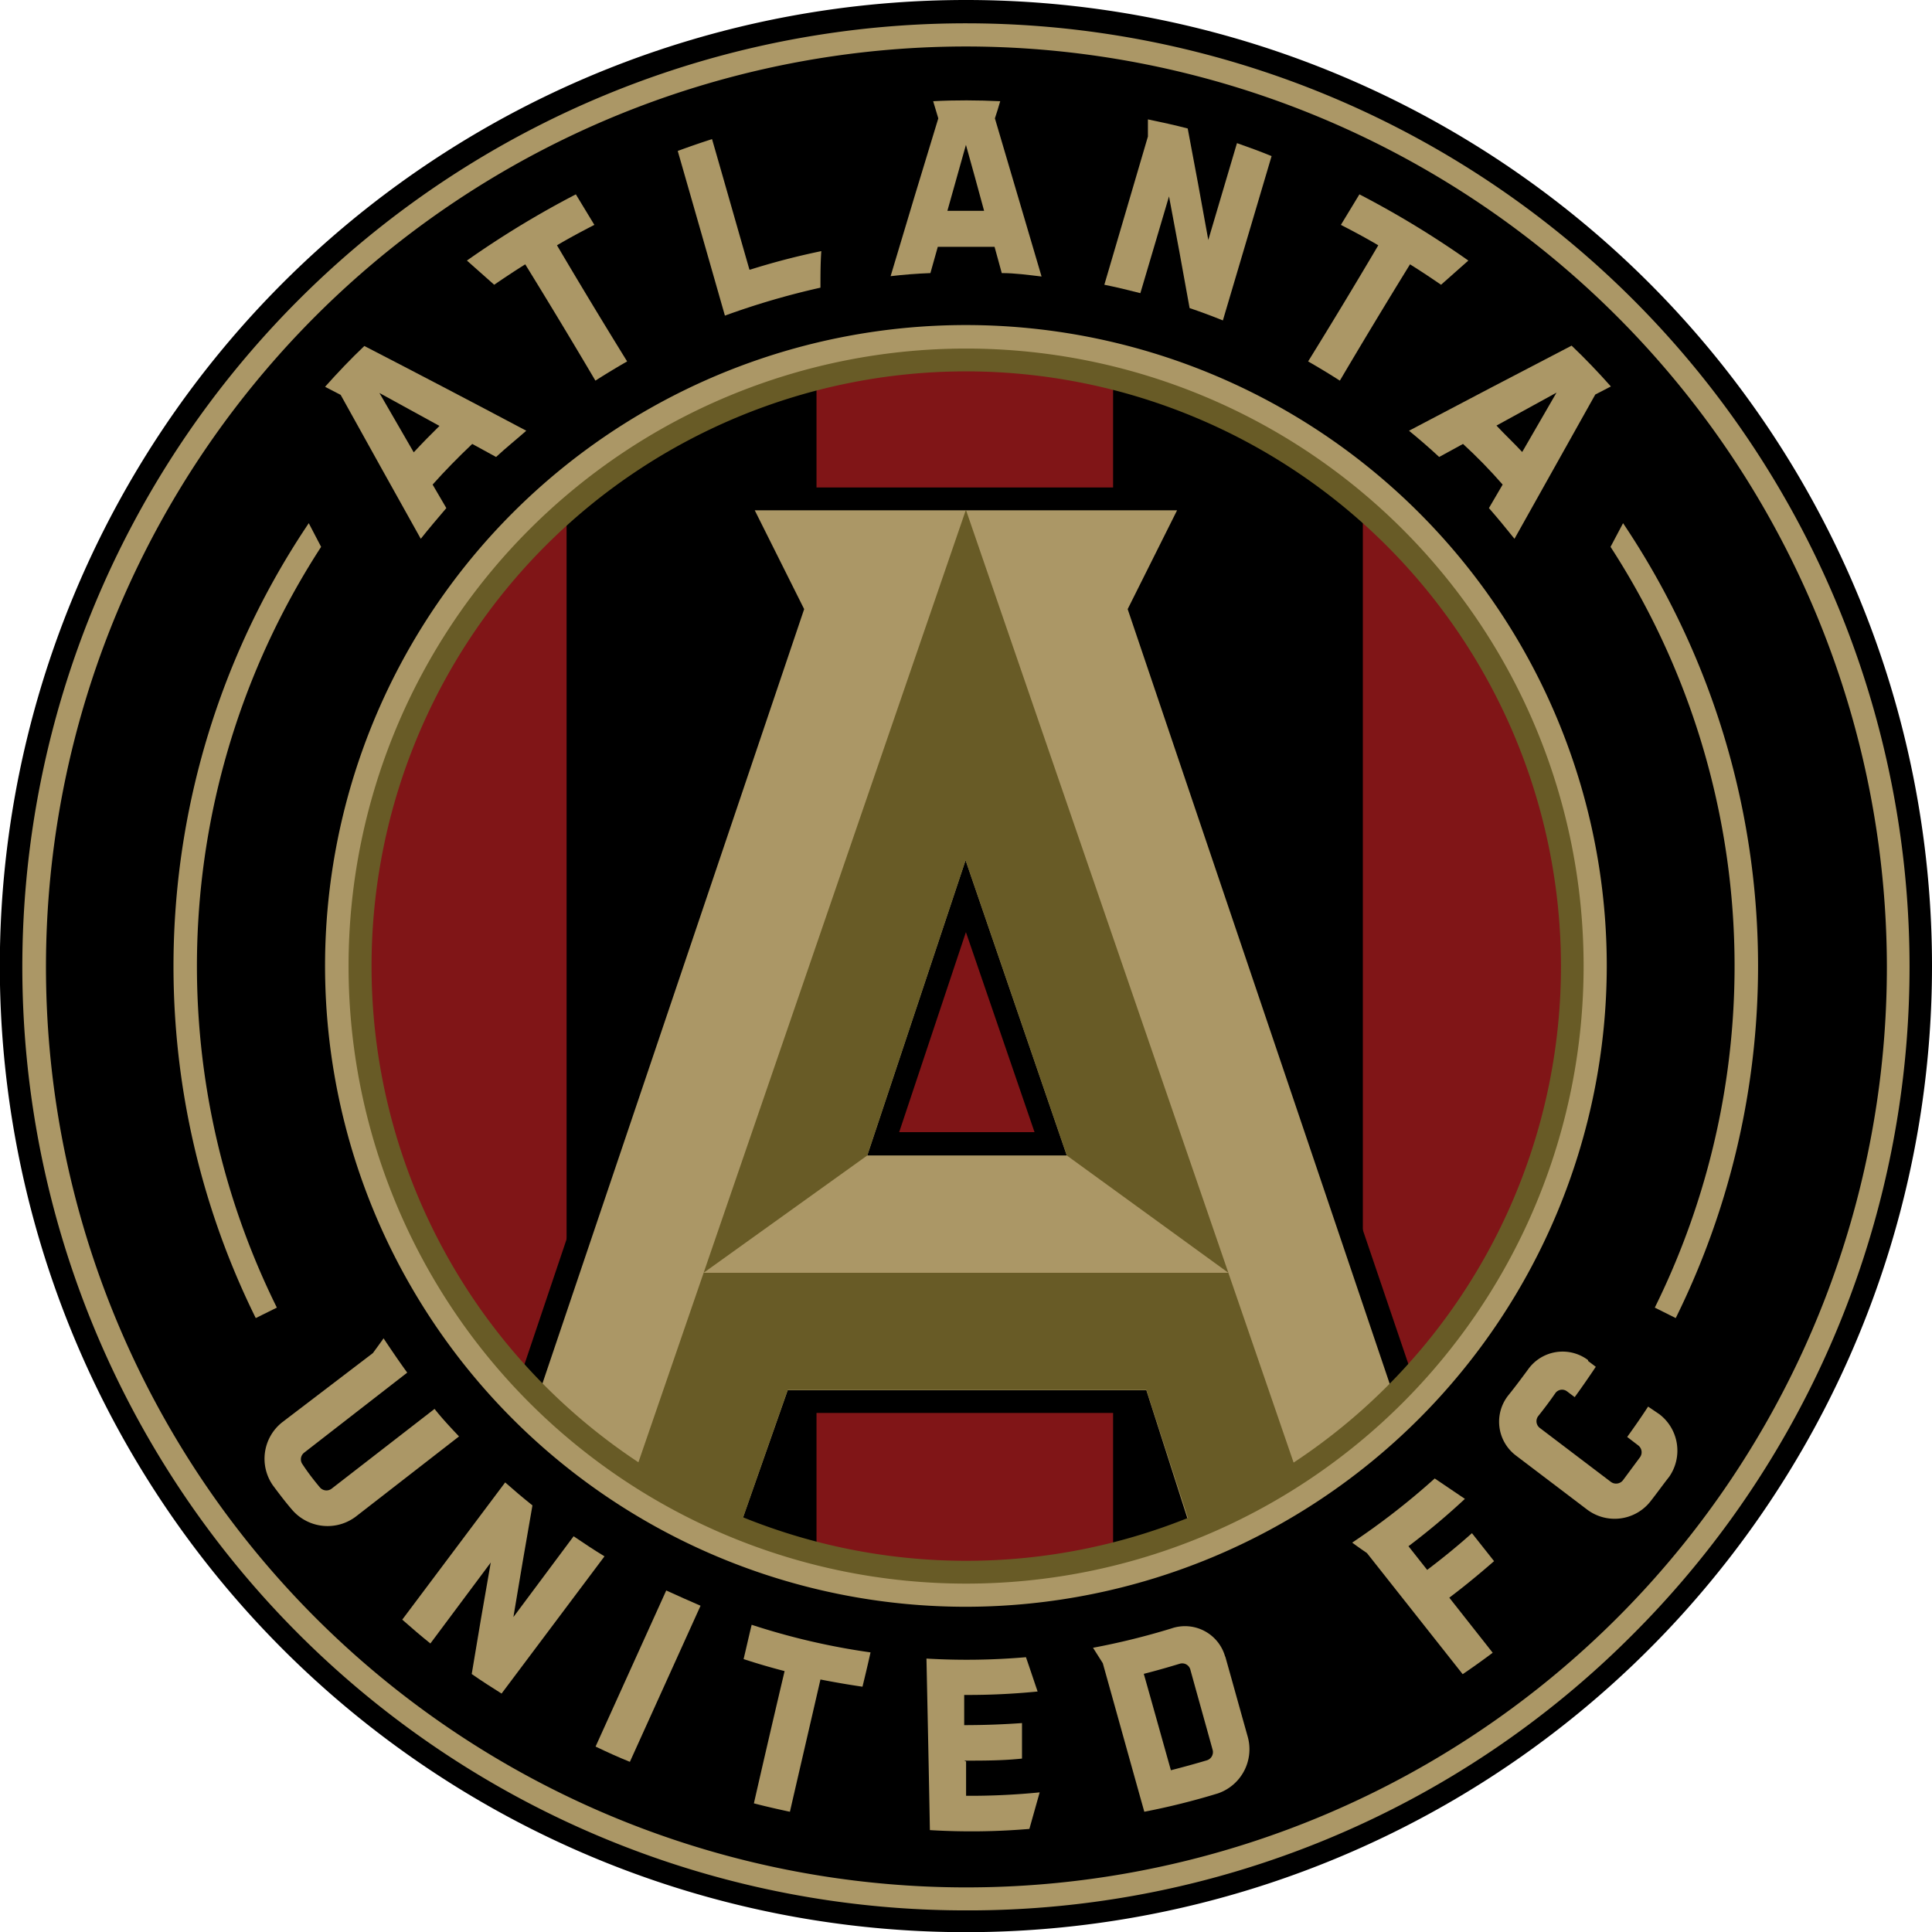 <svg xmlns="http://www.w3.org/2000/svg" xmlns:xlink="http://www.w3.org/1999/xlink" viewBox="0 0 112.63 112.63"><defs><style>.cls-1{fill:none;}.cls-2{fill:#ab9766;}.cls-3{clip-path:url(#clip-path);}.cls-4{fill:#801517;}.cls-5{fill:#685b26;}</style><clipPath id="clip-path"><path class="cls-1" d="M93.22,56.31a36.91,36.91,0,1,1-36.91-36.9,36.92,36.92,0,0,1,36.91,36.9"/></clipPath></defs><title>Asset 1</title><g id="Layer_2" data-name="Layer 2"><g id="Layer_1-2" data-name="Layer 1"><path d="M112.63,56.31A56.32,56.32,0,1,1,56.31,0a56.31,56.31,0,0,1,56.32,56.31"/><path class="cls-2" d="M56.32,111.37a55,55,0,0,1-38.9-93.9A55,55,0,0,1,95.21,95.26,54.64,54.64,0,0,1,56.32,111.37Zm0-108.66A53.66,53.66,0,1,0,110,56.36,53.72,53.72,0,0,0,56.32,2.71Z"/><g class="cls-3"><rect class="cls-4" x="47.6" y="19.02" width="17.29" height="74.59"/><rect class="cls-4" x="18.59" y="26.33" width="14.44" height="59.97"/><rect class="cls-4" x="79.45" y="26.33" width="14.44" height="59.97"/></g><path d="M67.19,35.61l3.59-7.19h-29l3.58,7.2L29.91,81.51l14,9.2,2.93-8.34h19l2.69,8.28,14.24-9.17ZM52.42,66l3.89-11.66,4,11.66Z"/><path class="cls-2" d="M65.74,35.51l2.88-5.76H44l2.88,5.76L31.12,82.14l5.42,5.06,2.81,1.33,3.41,1.52,3.16-9H66.83l3,9.36,5.75-3.07,6-5ZM50.56,67.36l5.73-17.21,5.9,17.21Z"/><polygon class="cls-5" points="50.56 67.36 41.02 74.2 56.31 29.72 71.61 74.2 62.19 67.36 56.29 50.15 50.56 67.36"/><polygon class="cls-5" points="36.98 85.94 41.02 74.2 71.61 74.2 75.55 85.66 69.48 89.19 66.83 81.03 45.92 81.03 43.08 89.15 36.98 85.94"/><path class="cls-2" d="M56.32,93.67A37.36,37.36,0,1,1,93.67,56.31,37.4,37.4,0,0,1,56.32,93.67Zm0-73.19A35.84,35.84,0,1,0,92.15,56.31,35.87,35.87,0,0,0,56.32,20.48Z"/><path class="cls-5" d="M56.32,92.32a36,36,0,1,1,36-36A36,36,0,0,1,56.32,92.32Zm0-70.67A34.67,34.67,0,1,0,91,56.31,34.7,34.7,0,0,0,56.32,21.65Z"/><path class="cls-2" d="M58,6.9c.11-.33.21-.65.31-1-1.31-.06-2.61-.07-3.91,0l.3,1q-1.39,4.54-2.78,9.2c.77-.09,1.54-.15,2.32-.18.14-.51.28-1,.43-1.53,1.1,0,2.2,0,3.31,0l.42,1.53c.78,0,1.55.11,2.32.2Q59.34,11.45,58,6.9M56.31,8.44c.36,1.28.71,2.56,1.06,3.85-.71,0-1.43,0-2.14,0l1.08-3.84"/><path class="cls-2" d="M82.14,25.11c.6.49,1.19,1,1.76,1.53l1.39-.76Q86.51,27,87.6,28.25l-.8,1.37c.51.58,1,1.18,1.49,1.79Q90.66,27.18,93,23l.91-.47c-.73-.82-1.49-1.62-2.29-2.38q-4.68,2.43-9.44,4.94m5.06-.28,3.5-1.92-2,3.46c-.49-.53-1-1-1.5-1.54"/><path class="cls-2" d="M79.25,11.33l-1.08,1.78c.74.38,1.47.77,2.18,1.19q-2,3.39-4.09,6.77c.63.36,1.24.73,1.85,1.12q2-3.39,4.09-6.78c.61.38,1.21.78,1.81,1.19l1.59-1.41a54.83,54.83,0,0,0-6.35-3.86"/><path class="cls-2" d="M72.11,8.35q-.83,2.82-1.67,5.64-.59-3.3-1.2-6.5c-.77-.2-1.54-.37-2.32-.53,0,.34,0,.68,0,1L64.38,16.6c.7.14,1.4.31,2.1.49q.83-2.82,1.67-5.64.61,3.2,1.2,6.51c.65.22,1.3.46,1.94.72L74.13,9.1c-.66-.27-1.34-.52-2-.75"/><path class="cls-2" d="M21.24,20.17c-.8.76-1.56,1.56-2.29,2.38l.91.47q2.3,4.15,4.67,8.39c.48-.61,1-1.21,1.49-1.79l-.8-1.37c.73-.82,1.51-1.61,2.31-2.37l1.39.76c.57-.53,1.16-1,1.76-1.53q-4.75-2.52-9.44-4.94m2.88,6.2-2-3.46,3.5,1.92c-.51.5-1,1-1.5,1.54"/><path class="cls-2" d="M33.57,11.33l1.08,1.78c-.74.38-1.47.77-2.18,1.19q2,3.39,4.09,6.77c-.63.36-1.24.73-1.85,1.12q-2-3.39-4.09-6.78c-.61.38-1.21.78-1.81,1.19l-1.59-1.41a54.83,54.83,0,0,1,6.35-3.86"/><path class="cls-2" d="M43.69,15.72c-.73-2.54-1.45-5.08-2.18-7.61q-1,.32-2,.69,1.38,4.8,2.75,9.6a45,45,0,0,1,5.57-1.63c0-.72,0-1.42.05-2.13a42.14,42.14,0,0,0-4.15,1.08"/><path class="cls-2" d="M40.84,93.61c-.66-.28-1.31-.58-2-.89q-2.06,4.56-4.12,9.1c.65.31,1.3.61,2,.89q2.06-4.54,4.12-9.1"/><path class="cls-2" d="M50.75,96.33c-.15.67-.31,1.35-.47,2-.82-.12-1.63-.26-2.45-.42-.59,2.57-1.19,5.14-1.78,7.71-.71-.15-1.41-.31-2.1-.49q.88-3.86,1.79-7.71c-.81-.21-1.6-.44-2.39-.7.16-.67.31-1.34.47-2a40.28,40.28,0,0,0,6.93,1.61"/><path class="cls-2" d="M56.21,102.64c1.13,0,2.25,0,3.37-.12,0-.69,0-1.38,0-2.07-1.12.08-2.24.12-3.37.12l0-1.76a40.87,40.87,0,0,0,4.28-.2c-.23-.67-.45-1.34-.68-2a40.09,40.09,0,0,1-5.8.08c.07,3.33.14,6.65.2,10a40.09,40.09,0,0,0,5.8-.07l.6-2.13a41.06,41.06,0,0,1-4.29.2c0-.67,0-1.34,0-2"/><path class="cls-2" d="M71.42,96.57a2.43,2.43,0,0,0-3.12-1.64,41.93,41.93,0,0,1-4.58,1.13l.57.9c.81,2.89,1.61,5.78,2.42,8.66A41.83,41.83,0,0,0,71,104.55a2.72,2.72,0,0,0,1.74-3.3c-.44-1.56-.87-3.12-1.31-4.68M70.69,102a.5.5,0,0,1-.33.62c-.7.21-1.4.4-2.1.58-.53-1.88-1.05-3.75-1.58-5.62.71-.18,1.41-.38,2.1-.59a.49.49,0,0,1,.61.33c.43,1.56.87,3.12,1.3,4.68"/><path class="cls-2" d="M33.44,89.56l-3.51,4.71q.53-3.21,1.11-6.51c-.54-.43-1.07-.88-1.59-1.34l-6,8c.53.47,1.08.94,1.64,1.39q1.76-2.37,3.52-4.72-.58,3.28-1.11,6.5c.57.4,1.15.77,1.74,1.14q3-4,6-8c-.61-.37-1.21-.77-1.8-1.17"/><path class="cls-2" d="M25.34,82.13l-6,4.65a.5.5,0,0,1-.7-.08c-.36-.43-.7-.87-1-1.33a.49.49,0,0,1,.1-.69l6-4.66c-.48-.66-.94-1.34-1.38-2-.2.29-.41.57-.62.86L16.47,82.9a2.71,2.71,0,0,0-.57,3.68c.37.5.75,1,1.14,1.45a2.73,2.73,0,0,0,3.72.37l6-4.66c-.49-.52-1-1.06-1.43-1.61"/><path class="cls-2" d="M82.11,90.14a41.07,41.07,0,0,0,3.29-2.76l-1.76-1.19a42.42,42.42,0,0,1-4.81,3.74c.28.21.57.41.86.61l5.58,7.06c.59-.4,1.18-.82,1.75-1.25l-2.53-3.21c.89-.67,1.76-1.39,2.61-2.13l-1.29-1.63c-.84.75-1.71,1.46-2.61,2.14l-1.09-1.38"/><path class="cls-2" d="M92.58,79.29a2.47,2.47,0,0,0-3.51.56c-.37.5-.74,1-1.12,1.47a2.47,2.47,0,0,0,.42,3.53L92.52,88a2.66,2.66,0,0,0,3.67-.44c.38-.48.75-1,1.12-1.47a2.67,2.67,0,0,0-.58-3.65L96.08,82c-.39.6-.8,1.19-1.22,1.77l.64.49a.5.5,0,0,1,.11.69l-1,1.35a.51.51,0,0,1-.7.09l-4.15-3.15a.49.49,0,0,1-.09-.68c.35-.44.69-.89,1-1.34a.48.48,0,0,1,.68-.11l.45.34q.63-.87,1.23-1.77l-.45-.34"/><path class="cls-2" d="M93.89,31.88a44.93,44.93,0,0,1,2.58,44.35l1.22.61A46.28,46.28,0,0,0,94.62,30.5Z"/><path class="cls-2" d="M18.72,31.88a44.87,44.87,0,0,0-2.58,44.35l-1.23.61A46.25,46.25,0,0,1,18,30.5Z"/></g></g></svg>